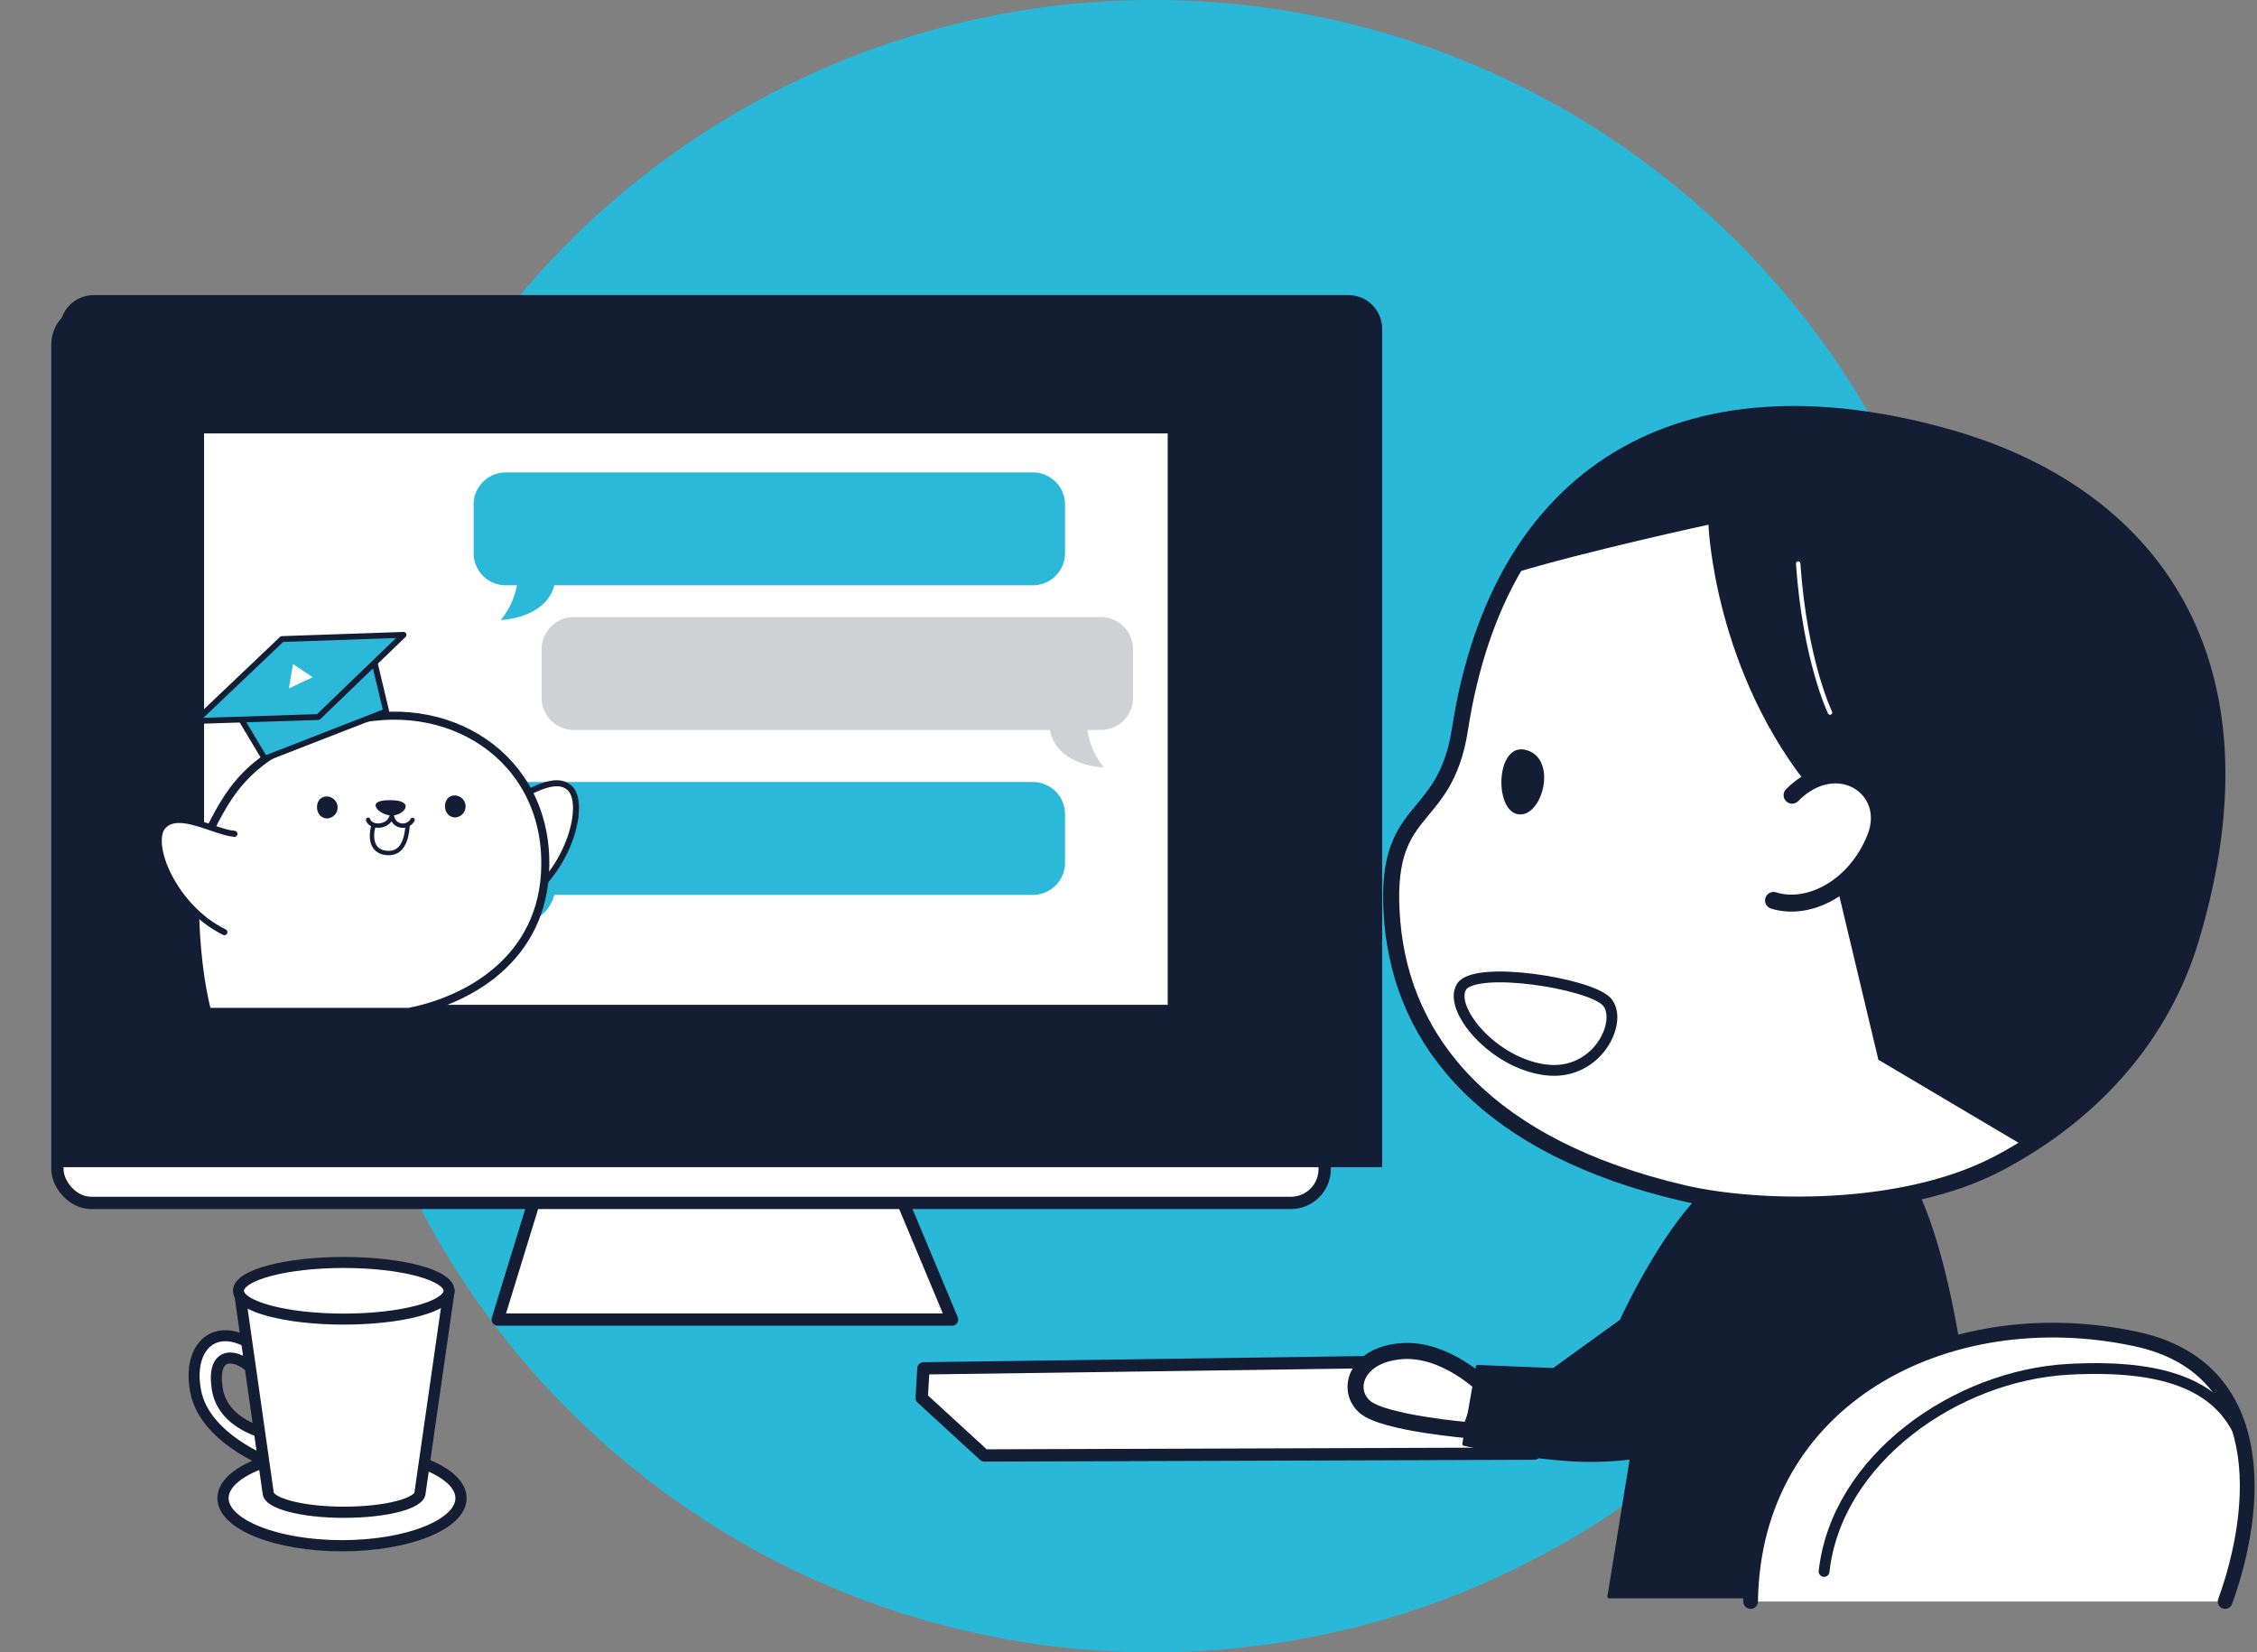 <svg id="グループ_199" data-name="グループ 199" xmlns="http://www.w3.org/2000/svg" xmlns:xlink="http://www.w3.org/1999/xlink" width="229" height="167.663" viewBox="0 0 229 167.663">
  <rect x="0" y="0" width="229" height="167.663" fill="#808080" stroke="none"/>
  <defs>
    <clipPath id="clip-path">
      <rect id="長方形_89" data-name="長方形 89" width="229" height="167.663" fill="none"/>
    </clipPath>
    <clipPath id="clip-path-2">
      <path id="長方形_91" data-name="長方形 91" d="M3.424,0H130.735a3.423,3.423,0,0,1,3.423,3.423V91.012a3.424,3.424,0,0,1-3.424,3.424H3.423A3.423,3.423,0,0,1,0,91.013V3.424A3.424,3.424,0,0,1,3.424,0Z" fill="none"/>
    </clipPath>
  </defs>
  <g id="グループ_194" data-name="グループ 194" transform="translate(0 0)">
    <g id="グループ_193" data-name="グループ 193" clip-path="url(#clip-path)">
      <path id="パス_452" data-name="パス 452" d="M192.648,83.832A83.832,83.832,0,1,1,108.817,0a83.831,83.831,0,0,1,83.831,83.831" transform="translate(8.182 0)" fill="#2ab8d9"/>
      <path id="パス_453" data-name="パス 453" d="M43.22,88.3l-5.18,16.846h46.1L76.885,87.786Z" transform="translate(12.458 28.749)" fill="#fff"/>
      <path id="パス_454" data-name="パス 454" d="M43.22,88.3l-5.18,16.846h46.1L76.885,87.786Z" transform="translate(12.458 28.749)" fill="none" stroke="#131d34" stroke-linecap="round" stroke-linejoin="round" stroke-width="1.249"/>
      <path id="パス_455" data-name="パス 455" d="M128.422,114.276H8.934a4.545,4.545,0,0,1-4.545-4.545V28.311a4.545,4.545,0,0,1,4.545-4.545H128.422a4.545,4.545,0,0,1,4.545,4.545V109.73a4.545,4.545,0,0,1-4.545,4.545" transform="translate(1.437 7.783)" fill="#fff"/>
    </g>
  </g>
  <g id="グループ_196" data-name="グループ 196" transform="translate(6.079 29.944)">
    <g id="グループ_195" data-name="グループ 195" clip-path="url(#clip-path-2)">
      <rect id="長方形_90" data-name="長方形 90" width="150.234" height="94.571" transform="translate(-6.079 -6.081)" fill="#131d34"/>
    </g>
  </g>
  <g id="グループ_198" data-name="グループ 198" transform="translate(0 0)">
    <g id="グループ_197" data-name="グループ 197" clip-path="url(#clip-path)">
      <rect id="長方形_92" data-name="長方形 92" width="128.578" height="90.51" rx="3.424" transform="translate(5.826 31.549)" fill="none" stroke="#131d34" stroke-linecap="round" stroke-linejoin="round" stroke-width="1.249"/>
      <rect id="長方形_93" data-name="長方形 93" width="97.772" height="57.979" transform="translate(20.705 43.98)" fill="#fff"/>
      <path id="パス_456" data-name="パス 456" d="M92.946,47.562H39.458A3.262,3.262,0,0,1,36.2,44.3V39.373a3.262,3.262,0,0,1,3.262-3.262H92.946a3.262,3.262,0,0,1,3.262,3.262V44.3a3.262,3.262,0,0,1-3.262,3.262" transform="translate(11.854 11.826)" fill="#2bb8d9"/>
      <path id="パス_457" data-name="パス 457" d="M98.144,58.62H44.656a3.262,3.262,0,0,1-3.262-3.262V50.431a3.262,3.262,0,0,1,3.262-3.262H98.144a3.262,3.262,0,0,1,3.262,3.262v4.928a3.262,3.262,0,0,1-3.262,3.262" transform="translate(13.556 15.447)" fill="#d0d2d6"/>
      <path id="パス_458" data-name="パス 458" d="M40.036,43.741a7.66,7.66,0,0,1-1.762,4.844s5.432-.146,5.578-4.551Z" transform="translate(12.534 14.325)" fill="#2bb8d9"/>
      <path id="パス_459" data-name="パス 459" d="M92.946,71.227H39.458A3.262,3.262,0,0,1,36.2,67.965V63.038a3.262,3.262,0,0,1,3.262-3.262H92.946a3.262,3.262,0,0,1,3.262,3.262v4.928a3.262,3.262,0,0,1-3.262,3.262" transform="translate(11.854 19.576)" fill="#2bb8d9"/>
      <path id="パス_460" data-name="パス 460" d="M40.036,67.407a7.66,7.66,0,0,1-1.762,4.844s5.432-.146,5.578-4.551Z" transform="translate(12.534 22.075)" fill="#2bb8d9"/>
      <path id="パス_461" data-name="パス 461" d="M84,55.021a7.66,7.66,0,0,0,1.762,4.844s-5.432-.146-5.578-4.551Z" transform="translate(26.26 18.019)" fill="#d0d2d6"/>
      <path id="パス_462" data-name="パス 462" d="M38.187,62.065c2.095-.487,5.274-3.244,7.056-1.763s.1,8.3-4.678,11.5" transform="translate(12.506 19.606)" fill="#fff"/>
      <path id="パス_463" data-name="パス 463" d="M38.187,62.065c2.095-.487,5.274-3.244,7.056-1.763s.1,8.3-4.678,11.5" transform="translate(12.506 19.606)" fill="none" stroke="#131d34" stroke-linecap="round" stroke-linejoin="round" stroke-width="0.612"/>
      <path id="パス_464" data-name="パス 464" d="M15.957,67.227c2.441-5.017,4.3-8.5,12.932-11.458,10.648-3.653,21.118,2.408,21.546,13.2.393,9.866-7.269,14.5-13.83,15.793H16.159c-1.528-5.564-1.74-16.364-.2-17.533" transform="translate(4.881 17.915)" fill="#fff"/>
      <path id="パス_465" data-name="パス 465" d="M15.957,67.227c2.441-5.017,4.3-8.5,12.932-11.458,10.648-3.653,21.118,2.408,21.546,13.2.393,9.866-7.269,14.5-13.83,15.793H16.159C14.631,79.2,14.419,68.4,15.957,67.227Z" transform="translate(4.881 17.915)" fill="none" stroke="#131d34" stroke-linecap="round" stroke-linejoin="round" stroke-width="0.816"/>
      <path id="パス_466" data-name="パス 466" d="M31.916,49.869l1.43,5.987-12.328,4.8-3.178-5.327Z" transform="translate(5.842 16.332)" fill="#2bb8d9"/>
      <path id="パス_467" data-name="パス 467" d="M31.916,49.869l1.43,5.987-12.328,4.8-3.178-5.327Z" transform="translate(5.842 16.332)" fill="none" stroke="#131d34" stroke-linecap="round" stroke-linejoin="round" stroke-width="0.592"/>
      <path id="パス_468" data-name="パス 468" d="M36.042,48.526,27.39,56.867l-12.424.4,8.744-8.315Z" transform="translate(4.901 15.892)" fill="#2bb8d9"/>
      <path id="パス_469" data-name="パス 469" d="M36.042,48.526,27.39,56.867l-12.424.4,8.744-8.315Z" transform="translate(4.901 15.892)" fill="none" stroke="#131d34" stroke-linecap="round" stroke-linejoin="round" stroke-width="0.592"/>
      <path id="パス_470" data-name="パス 470" d="M24.488,52.094l-2.409,1.139L22.5,50.76Z" transform="translate(7.23 16.623)" fill="#fff"/>
      <path id="パス_471" data-name="パス 471" d="M28.59,63.085c-.433,1.569,0,2.759,1.46,2.813s1.893-1.353,2-2.813" transform="translate(9.311 20.66)" fill="#fff"/>
      <path id="パス_472" data-name="パス 472" d="M28.59,63.085c-.433,1.569,0,2.759,1.46,2.813s1.893-1.353,2-2.813" transform="translate(9.311 20.66)" fill="none" stroke="#131d34" stroke-linecap="round" stroke-linejoin="round" stroke-width="0.443"/>
      <path id="パス_473" data-name="パス 473" d="M32.64,62.884a1.118,1.118,0,0,1-2.051-.863c.013,1.686-2.172,1.788-2.452.851" transform="translate(9.215 20.311)" fill="#fff"/>
      <path id="パス_474" data-name="パス 474" d="M32.64,62.884a1.118,1.118,0,0,1-2.051-.863c.013,1.686-2.172,1.788-2.452.851" transform="translate(9.215 20.311)" fill="none" stroke="#131d34" stroke-linecap="round" stroke-linejoin="round" stroke-width="0.443"/>
      <path id="パス_475" data-name="パス 475" d="M30.264,61.164c-2.813-.065-1.205,1.552.082,1.553s2.439-1.533-.082-1.553" transform="translate(9.401 20.03)" fill="#131d34"/>
      <path id="パス_476" data-name="パス 476" d="M19.814,64.083c-2.143-.2-5.67-2.489-7.231-.777s1.043,8.23,6.214,10.753" transform="translate(3.974 20.526)" fill="#fff"/>
      <path id="パス_477" data-name="パス 477" d="M19.814,64.083c-2.143-.2-5.67-2.489-7.231-.777s1.043,8.23,6.214,10.753" transform="translate(3.974 20.526)" fill="none" stroke="#131d34" stroke-linecap="round" stroke-linejoin="round" stroke-width="0.612"/>
      <path id="パス_478" data-name="パス 478" d="M35.054,60.805a1.114,1.114,0,0,1,0,2.224c-1.365,0-1.415-2.274,0-2.224" transform="translate(11.138 19.913)" fill="#131d34"/>
      <path id="パス_479" data-name="パス 479" d="M25.273,60.882a1.114,1.114,0,0,1,0,2.224c-1.365,0-1.415-2.274,0-2.224" transform="translate(7.935 19.938)" fill="#131d34"/>
      <path id="パス_480" data-name="パス 480" d="M41.192,115.706c0,2.667-5.406,4.829-12.074,4.829s-12.074-2.162-12.074-4.829,5.406-4.829,12.074-4.829,12.074,2.162,12.074,4.829" transform="translate(5.582 36.311)" fill="#fff"/>
      <ellipse id="楕円形_19" data-name="楕円形 19" cx="12.074" cy="4.829" rx="12.074" ry="4.829" transform="translate(22.627 147.188)" fill="none" stroke="#131d34" stroke-linecap="round" stroke-linejoin="round" stroke-width="1.136"/>
      <path id="パス_481" data-name="パス 481" d="M21.038,103.23c-3.909-2.76-6.957-.173-6.037,4.541s7.3,7.13,7.3,7.13l-.115-2.875s-4.427-.862-5-4.541,1.61-3.623,3.22-2.3.632-1.955.632-1.955" transform="translate(4.859 33.436)" fill="#fff"/>
      <path id="パス_482" data-name="パス 482" d="M21.038,103.23c-3.909-2.76-6.957-.173-6.037,4.541s7.3,7.13,7.3,7.13l-.115-2.875s-4.427-.862-5-4.541,1.61-3.623,3.22-2.3S21.038,103.23,21.038,103.23Z" transform="translate(4.859 33.436)" fill="none" stroke="#131d34" stroke-linecap="round" stroke-linejoin="round" stroke-width="1.118"/>
      <path id="パス_483" data-name="パス 483" d="M21.21,119.131c0,1.108,3.451,2.007,7.71,2.007s7.71-.9,7.71-2.007l2.939-20.467H18.3Z" transform="translate(5.992 32.311)" fill="#fff"/>
      <path id="パス_484" data-name="パス 484" d="M21.21,119.131c0,1.108,3.451,2.007,7.71,2.007s7.71-.9,7.71-2.007l2.939-20.467H18.3Z" transform="translate(5.992 32.311)" fill="none" stroke="#131d34" stroke-linecap="round" stroke-linejoin="round" stroke-width="1.136"/>
      <path id="パス_485" data-name="パス 485" d="M18.226,99.373c0,1.588,4.783,2.874,10.682,2.874s10.684-1.286,10.684-2.874S34.809,96.5,28.908,96.5s-10.682,1.286-10.682,2.874" transform="translate(5.969 31.602)" fill="#fff"/>
      <path id="パス_486" data-name="パス 486" d="M18.226,99.373c0,1.588,4.783,2.874,10.682,2.874s10.684-1.286,10.684-2.874S34.809,96.5,28.908,96.5,18.226,97.785,18.226,99.373Z" transform="translate(5.969 31.602)" fill="none" stroke="#131d34" stroke-linecap="round" stroke-linejoin="round" stroke-width="1.118"/>
      <path id="パス_487" data-name="パス 487" d="M70.627,104.767l50.682-.706,11.126,7.24.177,2.119-55.81.187-6.357-5.828Z" transform="translate(23.07 34.079)" fill="#fff"/>
      <path id="パス_488" data-name="パス 488" d="M70.627,104.767l50.682-.706,11.126,7.24.177,2.119-55.81.187-6.357-5.828Z" transform="translate(23.07 34.079)" fill="none" stroke="#131d34" stroke-linecap="round" stroke-linejoin="round" stroke-width="1.249"/>
      <path id="パス_489" data-name="パス 489" d="M116.788,106.993s-4.038-4.131-8.638-3.7-5.525,3.988-3.591,5.651,10.678,2.376,10.678,2.376Z" transform="translate(33.93 33.818)" fill="#fff"/>
      <path id="パス_490" data-name="パス 490" d="M116.788,106.993s-4.038-4.131-8.638-3.7-5.525,3.988-3.591,5.651,10.678,2.376,10.678,2.376Z" transform="translate(33.93 33.818)" fill="none" stroke="#131d34" stroke-linecap="round" stroke-linejoin="round" stroke-width="1.629"/>
      <path id="パス_491" data-name="パス 491" d="M164.437,133.514s-.739-28.795-6.764-41.265-22.06,1-22.06,1c-4.256,4.605-7.743,12.32-7.743,12.32L121,110.533l-7.714-.317-1.374,7.82a75.9,75.9,0,0,0,10.99,1.586,34.639,34.639,0,0,0,6.024-.212l-2.293,14.1Z" transform="translate(36.65 28.477)" fill="#131d34"/>
      <path id="パス_492" data-name="パス 492" d="M164.437,133.514s-.739-28.795-6.764-41.265-22.06,1-22.06,1c-4.256,4.605-7.743,12.32-7.743,12.32L121,110.533l-7.714-.317-1.374,7.82a75.9,75.9,0,0,0,10.99,1.586,34.639,34.639,0,0,0,6.024-.212l-2.293,14.1Z" transform="translate(36.65 28.477)" fill="none" stroke="#131d34" stroke-linecap="round" stroke-linejoin="round" stroke-width="0.387"/>
      <path id="パス_493" data-name="パス 493" d="M187.511,84.809c8.475-28.388-4.317-45.136-24.9-50.873-27.014-7.53-45.294,3.8-49.3,29.7-1.565,10.107-7.913,7.2-6.866,19.53s9.757,22.911,29.549,27.539c7.192,1.682,22.2,2.214,32.172-3.137s16.548-13.374,19.351-22.76" transform="translate(34.82 10.364)" fill="#fff"/>
      <path id="パス_494" data-name="パス 494" d="M187.511,84.809c8.475-28.388-4.317-45.136-24.9-50.873-27.014-7.53-45.294,3.8-49.3,29.7-1.565,10.107-7.913,7.2-6.866,19.53s9.757,22.911,29.549,27.539c7.192,1.682,22.2,2.214,32.172-3.137S184.708,94.195,187.511,84.809Z" transform="translate(34.82 10.364)" fill="none" stroke="#131d34" stroke-linecap="round" stroke-linejoin="round" stroke-width="1.629"/>
      <path id="パス_495" data-name="パス 495" d="M117.365,57.372c-3.153-1-3.421,6.014-.968,6.486s4.121-5.481.968-6.486" transform="translate(37.581 18.757)" fill="#131d34"/>
      <path id="パス_496" data-name="パス 496" d="M111.772,75.666c1.382-2.176,12.936-.364,14.707,1.5s-.855,7.629-6.206,6.936-9.883-6.258-8.5-8.434" transform="translate(36.522 24.455)" fill="#fff"/>
      <path id="パス_497" data-name="パス 497" d="M111.772,75.666c1.382-2.176,12.936-.364,14.707,1.5s-.855,7.629-6.206,6.936S110.39,77.842,111.772,75.666Z" transform="translate(36.522 24.455)" fill="none" stroke="#131d34" stroke-linecap="round" stroke-linejoin="round" stroke-width="1.096"/>
      <path id="パス_498" data-name="パス 498" d="M152.86,32.073s-25.309-5.833-37.32,15.873c7.547-2.293,19.964-4.973,19.964-4.973s.548,15.1,10.816,27.337l6.426,26.952,15.679,9.292s2.743-2.132,5.144-4.251c5.583-4.924,13.831-15.088,13.749-36.278-.118-30.3-34.459-33.953-34.459-33.953" transform="translate(37.838 10.27)" fill="#131d34"/>
      <path id="パス_499" data-name="パス 499" d="M137.437,43.078c.686,9.886,3.235,15.119,3.235,15.119" transform="translate(45.009 14.108)" fill="none" stroke="#fff" stroke-linecap="round" stroke-linejoin="round" stroke-width="0.448"/>
      <path id="パス_500" data-name="パス 500" d="M137.436,61.288c4.577-4.621,10.446-.7,8.459,4.317s-6.729,7.5-10.341,6.365" transform="translate(44.393 19.398)" fill="#fff"/>
      <path id="パス_501" data-name="パス 501" d="M137.436,61.288c4.577-4.621,10.446-.7,8.459,4.317s-6.729,7.5-10.341,6.365" transform="translate(44.393 19.398)" fill="none" stroke="#131d34" stroke-linecap="round" stroke-linejoin="round" stroke-width="1.723"/>
      <path id="パス_502" data-name="パス 502" d="M133.8,129.207c.289-20.565,19.821-30.757,39.1-26.633,13.555,2.9,12.525,17.074,9.048,26.633" transform="translate(43.819 33.296)" fill="#fff"/>
      <path id="パス_503" data-name="パス 503" d="M133.8,129.207c.289-20.565,19.821-30.757,39.1-26.633,13.555,2.9,12.525,17.074,9.048,26.633" transform="translate(43.819 33.296)" fill="none" stroke="#131d34" stroke-linecap="round" stroke-linejoin="round" stroke-width="1.495"/>
      <path id="パス_504" data-name="パス 504" d="M139.417,125.2c1.268-11.414,13.388-19.9,24.816-20.516,11.085-.6,16.105,2.334,17.925,8.025" transform="translate(45.658 34.258)" fill="none" stroke="#131d34" stroke-linecap="round" stroke-linejoin="round" stroke-width="1.096"/>
    </g>
  </g>
</svg>
